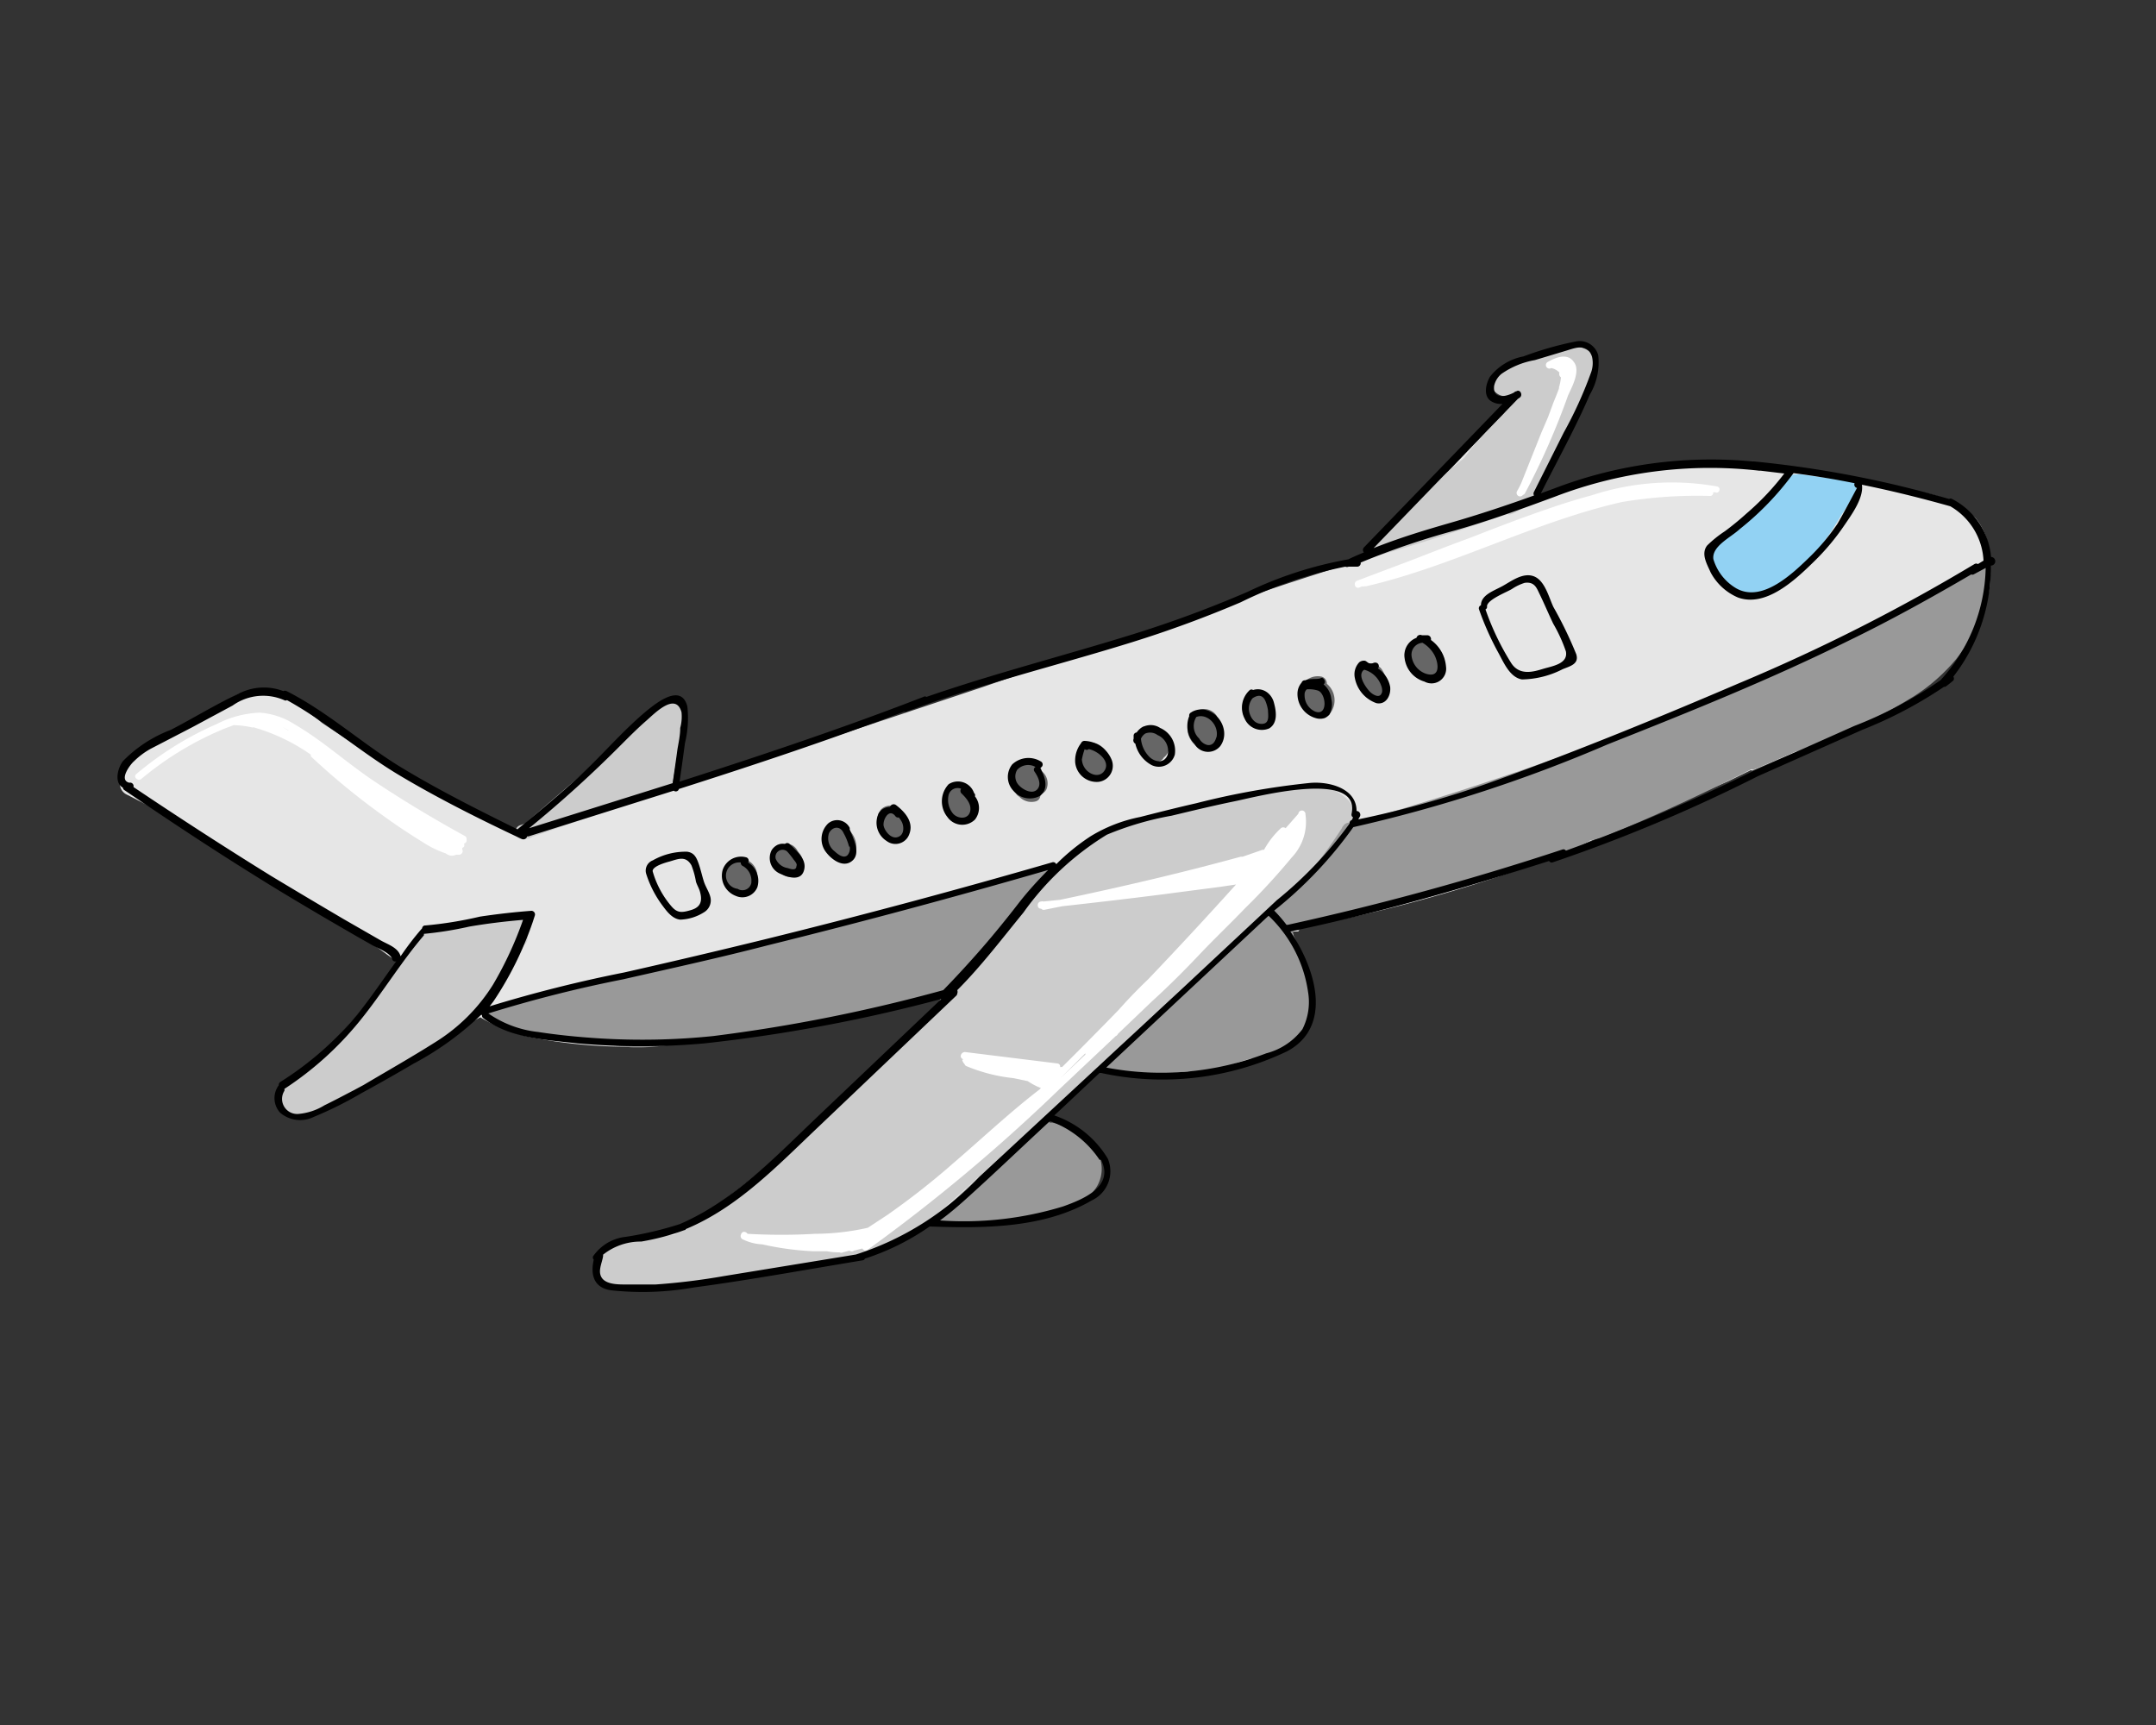 <svg id="Layer_1" data-name="Layer 1" xmlns="http://www.w3.org/2000/svg" viewBox="0 0 100 80"><rect x="0" y="0" width="100" height="80" fill="#333333" stroke="none"/><defs><style>.cls-1{fill:#e6e6e6;}.cls-2{fill:#ccc;}.cls-3{fill:#999;}.cls-4{fill:#92d2f3;}.cls-5{fill:#666;}.cls-6{fill:#fff;}</style></defs><title>Artboard 2</title><path class="cls-1" d="M91.61,24a5.08,5.08,0,0,0-3.16-1.24l-4.38-.73a31.3,31.3,0,0,0-4.18-.56,27,27,0,0,0-8.25,1.4l-.42.13,2.1-4.4a1.52,1.52,0,0,0,.29-.41,1.46,1.46,0,0,0,0-1.39.74.74,0,0,0-.66-.37l-1.76.19a2.68,2.68,0,0,0-1.62.47.61.61,0,0,0,.32,1.12,3.78,3.78,0,0,1,.67.13q-3.11,3.18-6.1,6.44L62.9,26.05c-2.87.88-5.7,1.84-8.52,2.87-1,.35-2,.72-2.92,1.09-2,.5-4,1.21-5.9,1.86l-6,2-1,.33-.54.18-.52.17h0l-.25.08a14.44,14.44,0,0,1-1.89.63l-.79.17-1.35.5a8.74,8.74,0,0,1-1.72.59.11.11,0,0,1-.12-.09l-.22.08a12.33,12.33,0,0,1,.56-3.12c.15-.47-.48-1-.9-.67l-1.15.94a1.34,1.34,0,0,0-.41.15A3.48,3.48,0,0,0,28.07,35c-1.36,1.22-2.67,2.51-3.91,3.86a75.54,75.54,0,0,1-9.23-5.34,11.43,11.43,0,0,0-2-1.33,2.4,2.4,0,0,0-2.15.15,38.72,38.72,0,0,0-4.85,3,.58.58,0,0,0-.24.66.55.55,0,0,0,.19.85c1.64.83,3.26,1.71,4.84,2.64a22.29,22.29,0,0,0,3.2,2c.86.56,1.7,1.13,2.54,1.71.56.39,1.11.79,1.66,1.19a2.9,2.9,0,0,0,.54.31c-.52.57-1,1.16-1.5,1.76s-1.14,1.4-1.73,2.08a6.29,6.29,0,0,1-2.09,1.82.65.65,0,0,0-.36.83.54.54,0,0,0,.58.59,6.12,6.12,0,0,0,2.9-1.12c.94-.61,1.87-1.23,2.82-1.81s2-1.14,3-1.67a7.61,7.61,0,0,0,2.75,1,23.37,23.37,0,0,0,5.15.34,61.21,61.21,0,0,0,10.5-1.66L44.11,46l-5.93,5.85c-2.66,2.63-5.7,5.66-9.65,5.91a.58.58,0,0,0-.39.16.62.62,0,0,0,.16,1.2,52.71,52.71,0,0,0,7.43-.3A18.63,18.63,0,0,0,42,57.42a6.65,6.65,0,0,1,.58-.33h0l.07,0,.56-.38a21,21,0,0,0,2.51,0,11.78,11.78,0,0,0,4-.7,1.86,1.86,0,0,0,1-2.72c-.58-.87-1.55-1-2.42-1.36.88-.81,1.78-1.61,2.69-2.39a13.33,13.33,0,0,0,1.93.22,14.24,14.24,0,0,0,5.19-.66A5,5,0,0,0,60.24,48a2.57,2.57,0,0,0,.52-2,2.35,2.35,0,0,0-.33-1.23l.11,0c-.19-.45-.39-.89-.58-1.34v-.06a.1.1,0,0,1,.07-.17h.2s0-.15,0-.16a69.88,69.88,0,0,0,10.85-2.93l1-.39.33-.12.84-.37,6.91-3,1-.49a.09.09,0,0,1,.11,0l.77-.33c2.57-1.11,5.37-2.07,7.58-3.83,1.42-1.15,2.86-3.2,2.55-5.06A2.81,2.81,0,0,0,91.61,24Z"/><path class="cls-2" d="M62.58,37.16a2.2,2.2,0,0,0-2.07-.65c-1,.13-2,.35-3,.53a22.77,22.77,0,0,0-5.84,1.42,6.33,6.33,0,0,0-1,.56,10.05,10.05,0,0,0-3.42,3.07l-3.49,4a.74.74,0,0,0-.19.58C40.76,49.3,38,52,35.06,54.49a43.24,43.24,0,0,1-3.81,2.79,7.48,7.48,0,0,0-2.86.56.79.79,0,0,0-.17.14.67.67,0,0,0-.46,1,.64.64,0,0,0,.56.7,12,12,0,0,0,4-.1l4.58-.69a13.48,13.48,0,0,0,4-1l.13.06.7-.32a6.66,6.66,0,0,1,.85-.52h0l9.44-8.49L57.12,44a63.3,63.3,0,0,0,4.72-4.55.7.7,0,0,0,.19-.42C62.61,38.54,63.17,37.94,62.58,37.16Z"/><path class="cls-2" d="M69.48,17.15a.66.66,0,0,0,.52,1.2,1,1,0,0,1,.3,0c-.2.27-.38.56-.56.85a15.8,15.8,0,0,0-1.85,2.06,41,41,0,0,0-4.2,3.93.34.34,0,0,0,.33.55c1.87-.55,3.74-1.15,5.58-1.79l.33-.11c.11.13.85-.34,1-.55a.29.29,0,0,0,.34-.16,13.86,13.86,0,0,0,1-2.15l.24-.52a.3.3,0,0,0,0-.26c.09-.14.18-.28.26-.42.24-.4.47-.8.7-1.21A3.76,3.76,0,0,0,74,17.22C74.25,14.94,70.29,16.65,69.48,17.15Z"/><path class="cls-2" d="M31,32.45c-.4,0-.56.37-.76.66s-.59.51-.88.76l-1.75,1.51-3.26,2.81-.22.08c-.4.14-.22.77.18.63l.11,0a.39.39,0,0,0,.26-.09h0l6.12-2.11a.3.3,0,0,0,.19-.17.28.28,0,0,0,.22-.24l.3-1.84a3.75,3.75,0,0,0,.16-1.52A.62.62,0,0,0,31,32.45Z"/><path class="cls-2" d="M24.33,42.41l-2.4.51a4.42,4.42,0,0,1-1,.16c-.25,0-1,0-1,0-.34,0-.63.53-.67.59a5.18,5.18,0,0,1-1,1.42c-.55.55-1.36,1.63-1.88,2.21-.68.75-1.34,1.52-2,2.3l-.26.13a2,2,0,0,0-.28.19l-.13,0a1.39,1.39,0,0,0-.35.16,1,1,0,0,0-.49.62.65.65,0,0,0,0,.28.34.34,0,0,0,0,.1.54.54,0,0,0,.39.49.24.24,0,0,0,.17.21c.57.24,1.11-.13,1.62-.39a11.58,11.58,0,0,0,1.34-.84,33,33,0,0,0,3.74-2c.4-.26.8-.52,1.2-.8a4.94,4.94,0,0,0,.94-.71.79.79,0,0,0,.14-.23.25.25,0,0,0,.1-.08,14,14,0,0,0,1.78-2.9.34.34,0,0,0,.16-.39q.13-.3.24-.6C24.84,42.55,24.55,42.36,24.33,42.41Z"/><path class="cls-3" d="M50.33,52.85a2.13,2.13,0,0,0-.26-.26,1.52,1.52,0,0,0-.59-.28,2.38,2.38,0,0,0-.69-.25h0l-.11,0a.08.08,0,0,1,0,0,.18.18,0,0,0-.3,0,.25.25,0,0,0-.08,0l-.17.16a1.62,1.62,0,0,0-.28.2c-.53.42-1,.89-1.53,1.34-1,.91-2,1.84-3,2.77-.15.14.06.35.22.25a3.77,3.77,0,0,0,.75,0c.37,0,.73,0,1.1,0l.57-.07a4.94,4.94,0,0,0,1.43-.08c.3-.05.61-.11.91-.19a3.7,3.7,0,0,0,1.17-.32,2.11,2.11,0,0,0,1.2-.82A1.59,1.59,0,0,0,50.33,52.85Z"/><path class="cls-3" d="M92.05,26.05a56.51,56.51,0,0,1-11,5.67q-5.82,2.46-11.83,4.46c-2.15.72-4.32,1.39-6.49,2a.34.34,0,0,0-.43.13h0a.21.21,0,0,0-.06.1A25.14,25.14,0,0,1,60,41.36a.31.31,0,0,0-.23.09c-.41.38-.81.78-1.2,1.18v0a.26.26,0,0,0-.19.26h-.07a.14.14,0,0,0-.15.15h0c-1.84,1.57-3.74,3.08-5.43,4.82h0a17.61,17.61,0,0,0-1.57,1.43c-.16.13,0,.41.17.28l0,0a1.69,1.69,0,0,0,1,.18h0a5.82,5.82,0,0,0,2.24,0l.52-.07a6.17,6.17,0,0,0,2.41-.44L58,49.1a3.72,3.72,0,0,0,1.85-.67,1.88,1.88,0,0,0,.37-.43,1.39,1.39,0,0,0,.39-.51,2.67,2.67,0,0,0,.14-1.29,1.62,1.62,0,0,0,0-.22,2.54,2.54,0,0,0-.07-.47c0-.11,0-.21,0-.32h0a1.84,1.84,0,0,0,0-.25L60,43.38v-.06a.1.1,0,0,1,.07-.17h.2s0-.15,0-.16a69.88,69.88,0,0,0,10.85-2.93l1-.39,1.23-.45.42-.25.48-.1q3.54-1.44,6.93-3.17a.1.1,0,0,1,.13,0c.66-.27,1.33-.56,2-.85a.28.28,0,0,0,.2,0,29.29,29.29,0,0,0,5.28-2.57,8.45,8.45,0,0,0,1.93-1.7,6.61,6.61,0,0,0,.6-.89,3.41,3.41,0,0,0,.82-1.77v-.06a3.68,3.68,0,0,0,.18-1c0-.08,0-.16,0-.24a.36.36,0,0,0-.12-.32C92.37,26.18,92.21,25.93,92.05,26.05Z"/><path class="cls-3" d="M48.47,40.36l-.54.15a.3.3,0,0,0-.13,0,.24.24,0,0,0-.11.06q-6.9,1.88-13.84,3.59l-.93.23q-5.22,1.27-10.45,2.45c-.21,0-.12.37.09.32l.11,0a.27.27,0,0,0,.17.26,15.43,15.43,0,0,0,5.13,1,.27.27,0,0,0,.18,0,10.4,10.4,0,0,0,1.12.15,9.49,9.49,0,0,0,2.06-.16l.83-.12a34,34,0,0,0,6.54-1,18.8,18.8,0,0,0,3-.68L43,46.27a1.18,1.18,0,0,0,.63-.24.28.28,0,0,0,.27-.1c.69-.83,1.39-1.65,2.09-2.47l1-1.15a5.31,5.31,0,0,1,1.17-1.15.3.3,0,0,0,.13-.4l.28-.08C48.76,40.63,48.67,40.31,48.47,40.36Z"/><path class="cls-4" d="M85.85,22.32,83.56,22c-.36,0-.54,0-.67.15l-.08.05a1.16,1.16,0,0,0-.29.37L80.91,24l-.92.86c-.24.22-.58.46-.63.82s.46,1.09.79,1.41a1.73,1.73,0,0,0,1.64.48c1.28-.32,2.26-1.68,3-2.71.21-.31.41-.63.6-.95.07-.11.16-.23.24-.36s.33-.53.46-.78A.33.33,0,0,0,85.85,22.32Z"/><path class="cls-5" d="M51.15,34.67a.83.83,0,0,0-.87-.18.59.59,0,0,0-.29.67.74.74,0,0,0,0,.14.63.63,0,0,0,.18.54.69.69,0,0,0,.69.18A.8.8,0,0,0,51.15,34.67Z"/><path class="cls-5" d="M53.46,33.92a.28.28,0,0,0-.08-.15.34.34,0,0,0-.47,0,.79.79,0,0,0-.14.94c.15.28.57.69.91.62a.39.39,0,0,0,.3-.2.62.62,0,0,0,.23-.65A.78.78,0,0,0,53.46,33.92Z"/><path class="cls-5" d="M56.43,33.49a.35.35,0,0,0,0-.3.7.7,0,0,0-1.16,0,1,1,0,0,0,.12,1.32.7.7,0,0,0,1.13-.29.88.88,0,0,0,0-.27h0a.65.65,0,0,0,0-.21A.82.82,0,0,0,56.43,33.49Z"/><path class="cls-5" d="M58.89,32.83a1,1,0,0,0-.23-.43.34.34,0,0,0-.32-.35.71.71,0,0,0-.71.76,1,1,0,0,0,.58.94.57.57,0,0,0,.75-.61A.82.82,0,0,0,58.89,32.83Z"/><path class="cls-5" d="M61.54,31.71a.33.33,0,0,0-.24-.33.86.86,0,0,0-1,1.09.76.76,0,0,0,.48.49,1.35,1.35,0,0,0,.38.33.35.35,0,0,0,.4-.06A1,1,0,0,0,61.54,31.71Z"/><path class="cls-5" d="M64.06,31a.77.77,0,0,0-.59-.24A.46.46,0,0,0,63,31a.36.36,0,0,0-.09.23.9.9,0,0,0,0,.28.92.92,0,0,0,.21.47l0,.05a1,1,0,0,0,.32.34.56.56,0,0,0,.84-.33A1.27,1.27,0,0,0,64.06,31Z"/><path class="cls-5" d="M67,30.88a.49.49,0,0,0,0-.12h0a.5.5,0,0,0,0-.12,1,1,0,0,0-.19-.44.9.9,0,0,0-.44-.44.49.49,0,0,0-.18-.13.78.78,0,0,0-.87.29.77.77,0,0,0,.28,1.18,1.07,1.07,0,0,0,.44.35.92.92,0,0,0,.25.09.62.62,0,0,0,.43-.08.32.32,0,0,0,.31-.33A.49.49,0,0,0,67,31s0-.07,0-.1Z"/><path class="cls-5" d="M48.38,35.82l-.08-.08a.5.5,0,0,0-.42-.47.53.53,0,0,0-.51.14.54.54,0,0,0-.27.12.81.81,0,0,0,0,1.21.38.38,0,0,0,.18.21.77.77,0,0,0,.74.22.29.29,0,0,0,.23-.33.46.46,0,0,0,.28-.22A.72.72,0,0,0,48.38,35.82Z"/><path class="cls-5" d="M45.2,37.08,45.13,37a1,1,0,0,0-.4-.53.65.65,0,0,0-.28-.09.38.38,0,0,0-.33,0,.87.87,0,0,0-.3,1,.93.93,0,0,0,.46.66.51.51,0,0,0,.28.08l.14,0h0A.72.72,0,0,0,45.2,37.08Z"/><path class="cls-5" d="M41.71,37.53a.61.61,0,0,0-.84,0,.24.24,0,0,0-.06.11.28.28,0,0,0-.08.15,1,1,0,0,0,0,.51l0,.13a.76.76,0,0,0,.37.47.59.59,0,0,0,.58.09C42.47,38.79,42.21,37.86,41.71,37.53Z"/><path class="cls-5" d="M39.41,38.52c-.21-.27-.6-.49-.86-.17l0,.06,0,0,0,0a.49.49,0,0,0-.14.11.52.52,0,0,0,.06.76.89.89,0,0,0,.53.57.6.6,0,0,0,.72-.49A1.13,1.13,0,0,0,39.41,38.52Z"/><path class="cls-5" d="M37.1,39.6,37,39.47a.65.65,0,0,0-.25-.27.6.6,0,0,0-.39-.05h0c-.41-.09-.62.32-.53.67a1.26,1.26,0,0,0,.29.53,1.13,1.13,0,0,0,.1.13.56.56,0,0,0,.84,0A.69.69,0,0,0,37.1,39.6Z"/><path class="cls-5" d="M34.55,39.85l-.13,0-.05,0a.53.53,0,0,0-.63.2.35.35,0,0,0-.07.12,1,1,0,0,0,.39,1.18l.15.05a.41.41,0,0,0,.54.07.5.5,0,0,0,.22-.35,1,1,0,0,0,.09-.18A.81.81,0,0,0,34.55,39.85Z"/><path class="cls-6" d="M21.64,38.93a.15.15,0,0,0-.08-.16c-1.42-.78-2.81-1.61-4.16-2.51S15,34.37,13.66,33.59a3.43,3.43,0,0,0-1.61-.54,4.75,4.75,0,0,0-2,.53A15.14,15.14,0,0,0,6.32,35.9c-.16.13.08.36.24.22a14.76,14.76,0,0,1,3.88-2.34l.4-.15h0a4.49,4.49,0,0,1,.83.1.15.15,0,0,0,.09,0A8.91,8.91,0,0,1,14.42,35l0,0a.25.25,0,0,0,0,.08,33.18,33.18,0,0,0,3.38,2.77q.87.63,1.8,1.2a4.7,4.7,0,0,0,1.08.53.33.33,0,0,0,.1.06.41.41,0,0,0,.37,0h.15a.17.17,0,0,0,.14-.25l0-.06.08-.06a.17.17,0,0,0,0-.15v0A.15.15,0,0,0,21.64,38.93Zm-8.22-5.06-.06,0-.27-.16.45.24Z"/><path class="cls-6" d="M79.64,22.56a11.93,11.93,0,0,0-5.81.41c-.75.2-1.5.44-2.24.7-1.13.39-2.25.82-3.37,1.26-.88.32-1.75.66-2.62,1l-2.65,1c-.2.07-.11.39.09.32l.14-.06a.09.09,0,0,0,.09,0h.09c4-.92,7.83-3,11.88-3.91A21.21,21.21,0,0,1,79.31,23a.14.14,0,0,0,.15-.17l.09,0C79.76,22.92,79.84,22.6,79.64,22.56ZM68.11,25.35l-.77.29Z"/><path class="cls-6" d="M60.22,37.74l-.59.67a.17.17,0,0,0-.22,0,3.92,3.92,0,0,0-.78,1h-.07l-.92.32h-.09c-2.77.76-5.57,1.41-8.38,2l-.78.08a.12.12,0,0,0-.1,0l0,0h0c-.21,0-.21.35,0,.33h0a.16.16,0,0,0,.17.05h0l.8-.16c1.52-.17,3-.34,4.57-.54l2.76-.36.74-.11q-2,2.22-4.07,4.39c-.47.45-.93.92-1.36,1.41q-1.31,1.35-2.64,2.67a.14.14,0,0,0-.09,0,.14.14,0,0,0-.12-.17l-4.29-.53c-.18,0-.27.23-.13.31s0,0,0,.06a.4.4,0,0,0,.11.19.14.14,0,0,0,.1.1A7.78,7.78,0,0,0,47,50h0l.67.14a3,3,0,0,0,.61.32l-.07.07c-1.39,1.07-2.66,2.27-4,3.42a35.09,35.09,0,0,1-3.06,2.4l-.9.59a11.32,11.32,0,0,1-2.46.28c-1,.06-2.08.06-3.12,0a.19.19,0,0,0-.19-.09h0a.17.17,0,0,0-.11.12s0,0,0,0a.17.17,0,0,0,.11.24,2.28,2.28,0,0,0,.88.22,13.51,13.51,0,0,0,2.37.32c.21,0,.42,0,.63,0a2.9,2.9,0,0,0,.58.05.18.18,0,0,0,.16,0h0L39.4,58a.17.17,0,0,0,.21,0L40,57.9a.16.16,0,0,0,.23.07,81.09,81.09,0,0,0,8.89-7.44l2.63-2.48a.17.17,0,0,0,.1-.1l1.59-1.52c.76-.69,1.49-1.42,2.2-2.17s1.41-1.41,2.1-2.13a30.33,30.33,0,0,0,2.17-2.36,2.39,2.39,0,0,0,.64-2A.16.16,0,0,0,60.22,37.74ZM36.36,57.6l-.08,0-.14,0h.21S36.36,57.58,36.36,57.6Zm14-8.71L49.19,50h0l1.17-1.17A.15.15,0,0,0,50.33,48.89Z"/><path class="cls-6" d="M73,16.79c-.3-.45-.87-.2-1.22,0a.16.16,0,0,0,.17.28.72.72,0,0,1,.38.21.19.19,0,0,0,.07.22,2.18,2.18,0,0,1-.09.46s0,0,0,.05c-.08.23-.18.46-.27.69l-.24.65-.31.72-.93,2.33c-.06.13-.12.25-.19.37a.16.16,0,0,0,.27.18.13.13,0,0,0,.09-.07,33.94,33.94,0,0,0,2-4.54C72.88,18,73.33,17.21,73,16.79Z"/><path d="M72.05,28.15c-.21-.44-.39-1.22-.9-1.42s-1.06.23-1.46.45-1,.41-1,.89a.15.15,0,0,0-.09.19,13.25,13.25,0,0,0,.89,2c.25.45.53,1.15,1.1,1.25a4.28,4.28,0,0,0,1.9-.48c.35-.14.76-.24.62-.69A18.59,18.59,0,0,0,72.05,28.15Zm.58,2.06c.11.58-.63.68-1.06.81s-1.1.34-1.49-.29a12.17,12.17,0,0,1-1.18-2.47.12.12,0,0,0,.07-.14c0-.32,1-.69,1.18-.82a2.3,2.3,0,0,1,.57-.27c.45-.06.55.23.68.5.22.45.42.93.64,1.39A7.13,7.13,0,0,1,72.63,30.21Z"/><path d="M92.35,25.83a3.35,3.35,0,0,0-1.81-2.69.14.14,0,0,0-.14,0,49.55,49.55,0,0,0-9.05-1.74h-.07a20.39,20.39,0,0,0-9.21,1.26l-.6.22c.76-1.52,1.59-3,2.27-4.58a2.94,2.94,0,0,0,.39-1.82.89.89,0,0,0-1.06-.64,15.43,15.43,0,0,0-2.41.69,2.57,2.57,0,0,0-1.55.94c-.19.32-.31.84,0,1.1a.84.84,0,0,0,.58.16l-6.43,6.66a.17.17,0,0,0,0,.23c-.24.1-.48.2-.72.32a18.15,18.15,0,0,0-4.68,1.51,53.75,53.75,0,0,1-5.23,1.94c-3.21,1-6.48,1.83-9.66,2.93a.12.12,0,0,0-.14,0c-3.71,1.44-7.51,2.71-11.31,3.93.09-.6.17-1.2.25-1.79a4.88,4.88,0,0,0,.11-1.7c-.28-1.08-1.41-.18-1.88.2-1,.83-1.86,1.82-2.79,2.72S25.1,37.56,24,38.46c-1.82-.9-3.64-1.81-5.39-2.87S15.18,33,13.29,32.05a.19.19,0,0,0-.15,0,2.54,2.54,0,0,0-2.07.12C10,32.67,9,33.29,7.92,33.85A6.15,6.15,0,0,0,5.7,35.3c-.25.34-.41,1,0,1.23a.15.15,0,0,0,.08.12c2,1.36,4,2.69,6.11,4,1,.63,2.05,1.25,3.08,1.86l1.55.9.74.42c.23.13.85.36.93.65a.14.14,0,0,0,.19.1c-.58.8-1.13,1.62-1.75,2.4A15,15,0,0,1,13,50.18a.17.17,0,0,0-.07.15l0,0A1,1,0,0,0,13,51.61a1.43,1.43,0,0,0,1.55.19,17.49,17.49,0,0,0,2.21-1.1c.81-.44,1.62-.9,2.42-1.37a14.12,14.12,0,0,0,3.13-2.26l.05,0a.14.14,0,0,0,.06.15c1.22.94,2.9,1,4.38,1.17a32.77,32.77,0,0,0,5.86,0,73.11,73.11,0,0,0,11-2.06q-2.86,2.72-5.72,5.44c-1.95,1.85-3.88,3.91-6.41,5l0,0a16.23,16.23,0,0,1-2.5.59,2.11,2.11,0,0,0-1.49.86.14.14,0,0,0,0,.2c-.16.7,0,1.31.81,1.42a13.59,13.59,0,0,0,3.82-.13c2.62-.35,5.23-.83,7.84-1.26a.14.14,0,0,0,.11-.08,11.31,11.31,0,0,0,3-1.49c2.5.09,5.29.09,7.52-1.21a1.49,1.49,0,0,0,.74-1.94,4.65,4.65,0,0,0-2.48-2l.27-.25L51,49.76l.07,0a13.41,13.41,0,0,0,8.62-1c2.14-1.13,1.35-3.82.16-5.56,4.07-.85,8-2,12-3.27A.14.14,0,0,0,72,40,73.35,73.35,0,0,0,81.53,36l4.84-2.15a19.79,19.79,0,0,0,3.8-2l.06,0v0c.13-.09.25-.19.37-.29a.16.16,0,0,0,0-.18,8.26,8.26,0,0,0,1.74-5.15l0,0A.17.17,0,0,0,92.35,25.83Zm-9.18-3.89c1,.13,1.91.28,2.85.47a.16.16,0,0,0,.11.22s-.81,1.53-.93,1.7A9.89,9.89,0,0,1,84,25.77c-.81.79-2.24,2.2-3.46,1.52a2.34,2.34,0,0,1-1.07-1.36c-.08-.6.8-1,1.22-1.39a13.38,13.38,0,0,0,2.5-2.6ZM70.4,18.5l.09-.06c.17-.13,0-.41-.16-.29a.14.14,0,0,0-.1.05l0,0c-.33.18-1,.37-.93-.3a1,1,0,0,1,.34-.56,3.87,3.87,0,0,1,1.55-.64l1.43-.43c.41-.12,1-.39,1.22.27a1.3,1.3,0,0,1-.06.78,18.77,18.77,0,0,1-1.25,2.74l-1.38,2.75a.17.17,0,0,0,0,.17c-1.28.46-2.57.89-3.89,1.27s-2.39.71-3.55,1.17Zm-41.55,16c.36-.36.73-.73,1.12-1.07s1.37-1.36,1.64-.4a2,2,0,0,1-.06.73c0,.35-.08.69-.13,1-.07.52-.14,1-.22,1.56l-6.66,2.09A55.27,55.27,0,0,0,28.85,34.5ZM20.21,48.32c-1.09.69-2.22,1.33-3.35,2-.6.32-1.2.64-1.81.94a2.76,2.76,0,0,1-1.2.4.7.7,0,0,1-.66-1.07.16.16,0,0,0,0-.09,15.16,15.16,0,0,0,3.47-3.12c1.06-1.3,1.93-2.75,3-4a.16.16,0,0,0,0-.07,16.71,16.71,0,0,0,2.12-.34c.82-.14,1.65-.24,2.48-.31a16.8,16.8,0,0,1-1.39,3A8.32,8.32,0,0,1,20.21,48.32Zm12.86-.27a32.11,32.11,0,0,1-5.37.1c-.91-.06-1.83-.15-2.74-.29A5,5,0,0,1,22.65,47a60.62,60.62,0,0,1,6.24-1.58c2.24-.51,4.48-1,6.72-1.58q6.55-1.62,13-3.49c-.49.5-.95,1-1.39,1.57a46.15,46.15,0,0,1-3.47,4A75.43,75.43,0,0,1,33.07,48.05Zm18,5.74c.63,1.24-.84,1.83-1.76,2.16a15.73,15.73,0,0,1-5.71.65c.38-.28.74-.58,1.1-.9,1.35-1.21,2.66-2.47,4-3.71h0A4.67,4.67,0,0,1,51,53.79Zm-5.65.79a13.56,13.56,0,0,1-5.72,3.6l0,0-6.12,1a30.82,30.82,0,0,1-3.17.39q-.7,0-1.41,0c-.32,0-.87,0-1.08-.3s0-.68.05-1a.22.22,0,0,0,0-.08,2.79,2.79,0,0,1,1.77-.61,11.13,11.13,0,0,0,2-.53s.06,0,.07-.05c2.41-1,4.26-2.95,6.14-4.73l6.4-6.09a.16.16,0,0,0,.05-.1.23.23,0,0,0,0-.16c1.11-1.11,2.07-2.38,3.07-3.6a13.18,13.18,0,0,1,3.87-3.61,14.32,14.32,0,0,1,3-.88c1-.24,1.95-.47,2.93-.67s5.86-1.5,5.42.58a.15.15,0,0,0,.07.17l-.06.12a.14.14,0,0,0-.1.16,18.69,18.69,0,0,1-3.38,3.56l-4.58,4.28ZM60.67,46a2.79,2.79,0,0,1-.26,1.73,3.06,3.06,0,0,1-1.68,1.12,13.61,13.61,0,0,1-7.42.66l7.42-6.94.11-.1s0,0,0,0A6.06,6.06,0,0,1,60.67,46ZM90,31.55a19.14,19.14,0,0,1-4,2.12l-4.64,2.07a84.66,84.66,0,0,1-8.73,3.71.14.14,0,0,0-.17-.05,127.43,127.43,0,0,1-12.73,3.49s0,0-.06,0a6.46,6.46,0,0,0-.57-.66l0,0a19,19,0,0,0,3.67-3.87,67.48,67.48,0,0,0,11.8-3.84c3.76-1.49,7.52-3,11.16-4.8,1.94-.94,3.85-2,5.7-3.08a.14.14,0,0,0,.11,0l.56-.3A7.92,7.92,0,0,1,90,31.55ZM92,26l-.26.16a.15.15,0,0,0-.16,0,84.84,84.84,0,0,1-10.93,5.53c-3.71,1.59-7.48,3.13-11.28,4.51A46.58,46.58,0,0,1,63,38l.08-.14a.18.18,0,0,0-.16-.25c0-1.05-1.27-1.38-2.16-1.3a36.13,36.13,0,0,0-5.27.94c-.88.2-1.75.42-2.61.64a7,7,0,0,0-2.29.89,9.89,9.89,0,0,0-1.6,1.3.15.15,0,0,0-.18-.09q-6.59,1.91-13.24,3.55-3.3.81-6.62,1.56a63.26,63.26,0,0,0-6.24,1.57l.17-.22a15.65,15.65,0,0,0,1.93-4,.17.17,0,0,0-.16-.21c-.8.06-1.59.15-2.39.27a18,18,0,0,1-2.53.41.14.14,0,0,0-.15.13l0,0c-.37.42-.7.86-1,1.3v0c-.11-.4-.57-.54-.91-.73l-1.74-1q-1.7-1-3.36-2c-2.15-1.33-4.28-2.71-6.38-4.12A.16.16,0,0,0,6,36.3c-.52-.12.06-.87.22-1A3.52,3.52,0,0,1,7,34.72l1.93-1,1.86-1a2.44,2.44,0,0,1,2.39-.25.12.12,0,0,0,.13,0c1.81,1,3.38,2.38,5.14,3.44s3.81,2.09,5.75,3a.18.18,0,0,0,.25-.12h.06l6.74-2.12a.15.15,0,0,0,.24-.08c3.51-1.12,7-2.28,10.45-3.59a.11.11,0,0,0,.11,0c3.44-1.28,7-2.14,10.5-3.23a53.26,53.26,0,0,0,5-1.84,19.71,19.71,0,0,1,4.85-1.65.19.19,0,0,0,.15,0l.08,0,.33,0a.16.16,0,0,0,.15-.19,35.85,35.85,0,0,1,4.38-1.49c1.58-.45,3.1-1,4.64-1.57a20.1,20.1,0,0,1,9.47-1.2h.07l1.09.13A12.13,12.13,0,0,1,81,23.82c-.32.29-.65.56-1,.82a5.27,5.27,0,0,0-.82.66c-.3.39,0,.87.16,1.24a2.58,2.58,0,0,0,1.27,1.17c1.3.47,2.66-.82,3.51-1.65a10.77,10.77,0,0,0,1.44-1.72c.32-.47.89-1.25.8-1.86,1.38.28,2.75.62,4.1,1h0A3.09,3.09,0,0,1,92,26Z"/><path d="M32.65,40.89c-.09-.28-.15-.57-.25-.85s-.21-.5-.53-.54a3.08,3.08,0,0,0-1.59.4.51.51,0,0,0-.31.62l0,0A4.94,4.94,0,0,0,30.73,42c.2.27.45.61.82.65a2.19,2.19,0,0,0,1.1-.34.64.64,0,0,0,.29-.74C32.88,41.35,32.73,41.13,32.65,40.89ZM32,42.22c-.38.11-.59.12-.85-.18a4.28,4.28,0,0,1-.88-1.64c0-.24.65-.41.8-.45.4-.12.74-.27,1,.18a3.7,3.7,0,0,1,.21.76c.05.16.15.32.19.48C32.61,41.88,32.42,42.11,32,42.22Z"/><path d="M34.7,40a.16.16,0,0,0-.09-.24.9.9,0,0,0-1.09.58,1,1,0,0,0,.61,1.21.75.75,0,0,0,1-.41A1,1,0,0,0,34.7,40Zm.15.94a.42.42,0,0,1-.64.28A.6.6,0,0,1,34.36,40a.16.16,0,0,0,.07.15A.77.77,0,0,1,34.85,40.9Z"/><path d="M36.79,39.3l0,0h0l-.17-.16a.15.15,0,0,0-.21,0,.62.62,0,0,0-.62.29.79.79,0,0,0,.42,1.1c.34.16.91.34,1.07-.13S37.07,39.59,36.79,39.3Zm.15.86c0,.24-.28.14-.4.1a.73.73,0,0,1-.56-.43.33.33,0,0,1,.52-.35,3.47,3.47,0,0,1,.3.37C36.85,39.92,37,40.07,36.94,40.16Z"/><path d="M39.41,38.46a.18.18,0,0,0,0-.07.65.65,0,0,0-1-.2,1,1,0,0,0-.09,1.34c.26.34.8.74,1.21.39S39.58,38.9,39.41,38.46Zm0,.8a.47.47,0,0,1-.1.4c-.19.18-.47-.06-.6-.18a.76.76,0,0,1-.26-.84c.14-.29.51-.38.68,0l0,0A2.59,2.59,0,0,1,39.38,39.26Z"/><path d="M41.55,37.33a.18.18,0,0,0-.27.09.63.63,0,0,0-.51.27A1,1,0,0,0,41.12,39a.68.68,0,0,0,1.06-.33C42.38,38.14,42,37.67,41.55,37.33Zm.09,1.49c-.29.1-.58-.24-.65-.5s.23-.87.54-.47a.15.15,0,0,0,.16.06,1.53,1.53,0,0,1,.14.21C41.94,38.35,41.94,38.73,41.64,38.82Z"/><path d="M45.18,36.78A.79.79,0,0,0,44,36.37a1.16,1.16,0,0,0-.05,1.53.84.84,0,0,0,1.27.11.87.87,0,0,0,0-1.08A.13.13,0,0,0,45.18,36.78Zm-.18.84c-.09.4-.57.36-.79.12a1,1,0,0,1-.22-.83.43.43,0,0,1,.59-.33.17.17,0,0,0,0,.2C44.81,37,45.07,37.29,45,37.62Z"/><path d="M48.27,35.31a1.1,1.1,0,0,0-1.32.14A.93.93,0,0,0,47,36.67a1,1,0,0,0,1.24.24c.43-.34.22-.92,0-1.3h0A.16.16,0,0,0,48.27,35.31Zm-.17,1.31c-.24.23-.65,0-.83-.19a.59.59,0,0,1-.09-.73.69.69,0,0,1,.85-.13.14.14,0,0,0-.05.21C48.13,36,48.34,36.37,48.1,36.62Z"/><path d="M50.29,34.36a.17.17,0,0,0-.15.11,1.31,1.31,0,0,0-.27.89,1,1,0,0,0,1.08.9.75.75,0,0,0,.62-1A1.41,1.41,0,0,0,50.29,34.36Zm.87,1.46c-.25.25-.65.07-.83-.18a.79.79,0,0,1-.15-.42,3.24,3.24,0,0,1,.13-.48.14.14,0,0,0,.19,0C51,34.85,51.58,35.4,51.16,35.82Z"/><path d="M53.81,33.76a.79.79,0,0,0-1.09.21.15.15,0,0,0-.14.16s0,0,0,.06l0,.07a.18.18,0,0,0,.08.23,1.5,1.5,0,0,0,.77,1A.77.77,0,0,0,54.49,35,1.15,1.15,0,0,0,53.81,33.76ZM54.16,35c-.15.41-.57.36-.84.11a1.36,1.36,0,0,1-.4-.85.53.53,0,0,1,.2-.24.58.58,0,0,1,.57.07A.8.8,0,0,1,54.16,35Z"/><path d="M55.31,33h0l-.08.05a.15.15,0,0,0-.07.16,1.22,1.22,0,0,0,.24,1.29.73.73,0,0,0,1.2.1C57.19,33.78,56.24,32.54,55.31,33Zm1.11,1.18c-.05.19-.16.41-.42.37a.6.6,0,0,1-.38-.3.79.79,0,0,1-.13-1C56,33.06,56.56,33.64,56.42,34.21Z"/><path d="M58.12,32a.13.13,0,0,0-.15,0,1.1,1.1,0,0,0-.24,1.33.87.87,0,0,0,1.14.45c.42-.26.32-.83.21-1.22S58.58,31.86,58.12,32Zm.69.89c0,.25.1.66-.26.68s-.55-.29-.61-.56a.75.75,0,0,1,.16-.63h0c.29-.19.5-.14.62.2A1.77,1.77,0,0,1,58.81,32.93Z"/><path d="M61.39,31.74c.14-.1,0-.36-.13-.29s-.49,0-.72.1a.16.16,0,0,0-.17.11.78.78,0,0,0-.19.52,1.16,1.16,0,0,0,.87,1.13.6.6,0,0,0,.61-.17,1,1,0,0,0,.09-.72A1,1,0,0,0,61.39,31.74ZM61,33a.82.82,0,0,1-.49-.77.32.32,0,0,1,.1-.26,1.33,1.33,0,0,1,.53.06C61.51,32.18,61.6,33.22,61,33Z"/><path d="M63.91,31c.11-.12,0-.34-.22-.25s-.28-.1-.4-.11a.36.36,0,0,0-.24.07.81.81,0,0,0-.21.73,1.54,1.54,0,0,0,1,1.17c.45.09.68-.36.64-.75A1.31,1.31,0,0,0,63.91,31Zm.19,1.1c-.08.32-.4.13-.54,0s-.53-.64-.39-.92a.22.22,0,0,1,.11-.12h0a1.16,1.16,0,0,1,.78.73A.62.62,0,0,1,64.1,32.13Z"/><path d="M66.37,29.68a.18.18,0,0,0-.16-.22h-.16l-.1,0a.18.18,0,0,0-.25.12.86.86,0,0,0-.56.77,1.29,1.29,0,0,0,.93,1.26.68.68,0,0,0,1-.69A1.69,1.69,0,0,0,66.37,29.68Zm-.22,1.57a1,1,0,0,1-.68-.84.55.55,0,0,1,.51-.6,1.5,1.5,0,0,1,.53.53C66.71,30.68,66.86,31.46,66.15,31.25Z"/></svg>